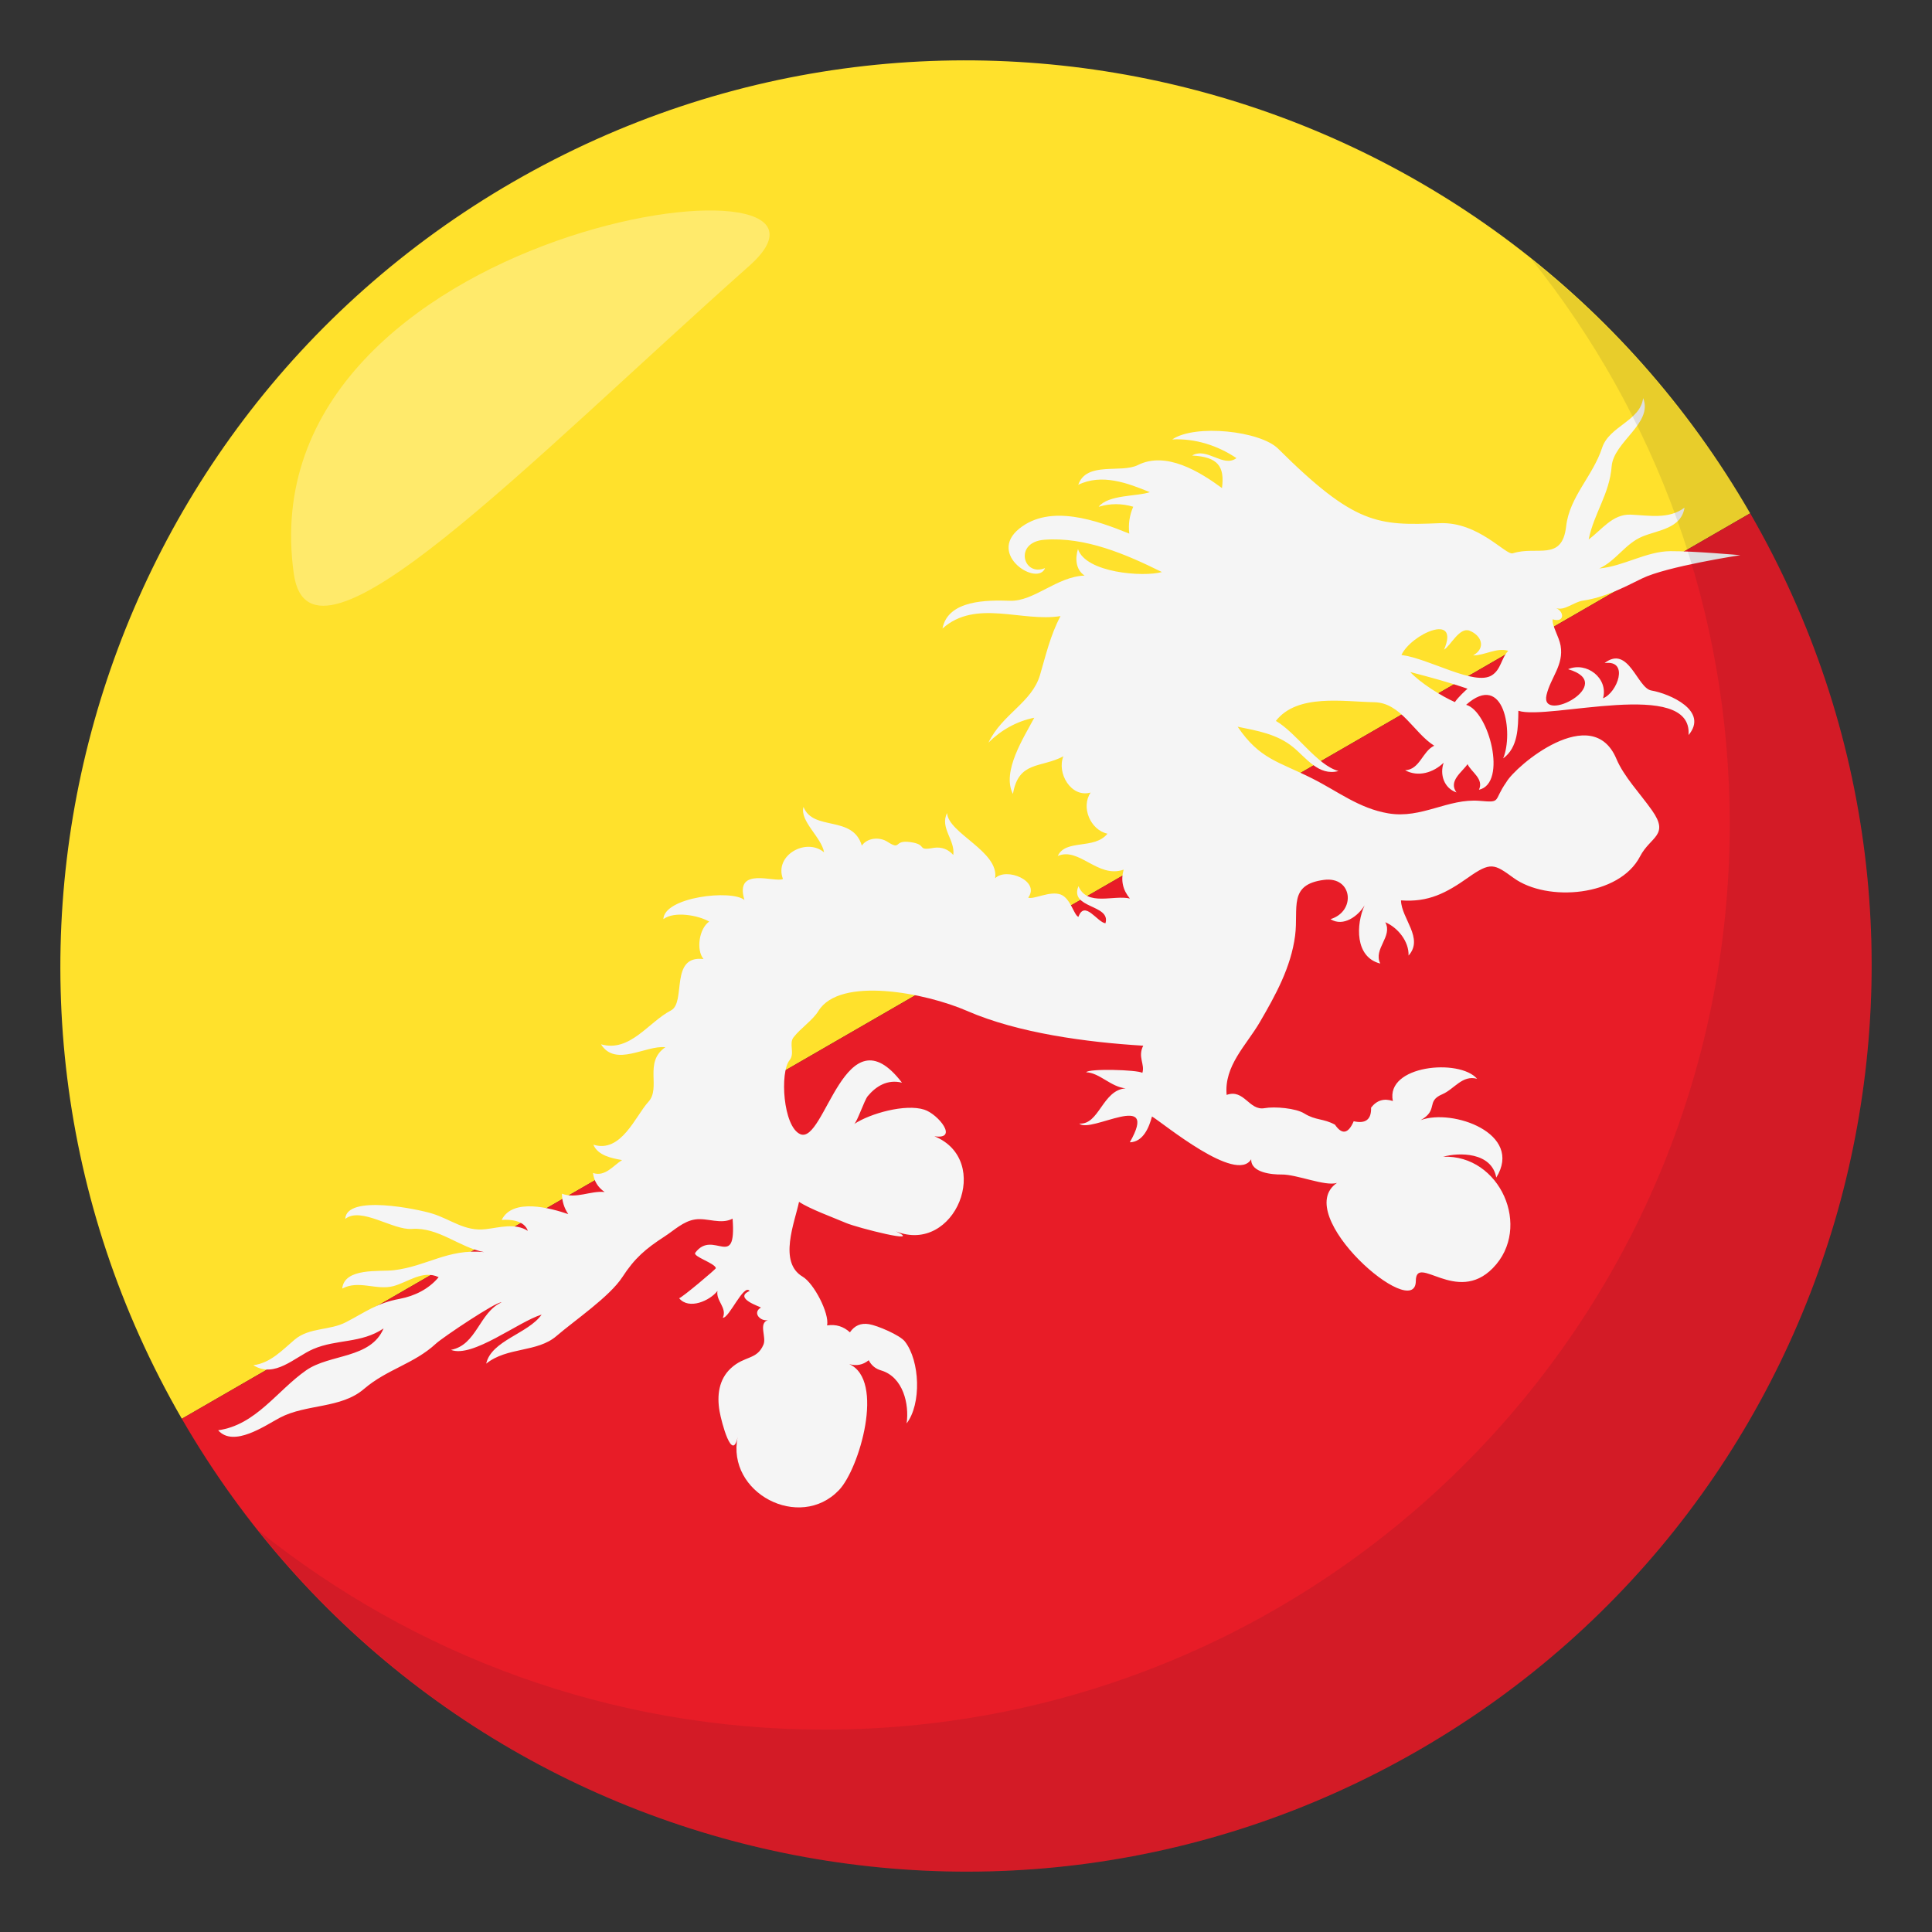 <?xml version="1.0" encoding="utf-8"?>
<!-- Generator: Adobe Illustrator 15.0.0, SVG Export Plug-In . SVG Version: 6.00 Build 0)  -->
<!DOCTYPE svg PUBLIC "-//W3C//DTD SVG 1.1//EN" "http://www.w3.org/Graphics/SVG/1.1/DTD/svg11.dtd">
<svg version="1.1" id="Layer_1" xmlns="http://www.w3.org/2000/svg" xmlns:xlink="http://www.w3.org/1999/xlink" x="0px" y="0px"
	 width="64px" height="64px" viewBox="0 0 64 64" enable-background="new 0 0 64 64" xml:space="preserve">
<rect x="0" y="0" width="64" height="64" fill="#333333" stroke="none"/>
<path fill="#FFE12C" d="M17.002,6.023C2.656,14.307-2.26,32.652,6.023,46.998l51.953-29.994C49.693,2.656,31.348-2.26,17.002,6.023z
	"/>
<path fill="#E81C27" d="M46.998,57.977C61.344,49.693,66.26,31.35,57.977,17.004L6.023,46.998
	C14.307,61.344,32.65,66.26,46.998,57.977z"/>
<path fill="#F5F5F5" d="M57.652,18.391c0,0-1.539-0.137-2.316-0.133c-0.805,0.006-1.539,0.496-2.359,0.574
	c0.555-0.252,0.867-0.83,1.434-1.061c0.523-0.215,1.279-0.26,1.391-0.955c-0.521,0.396-1.189,0.256-1.787,0.232
	c-0.602-0.021-0.955,0.506-1.389,0.822c0.182-0.881,0.689-1.5,0.762-2.42c0.063-0.818,1.381-1.424,1.043-2.262
	c-0.094,0.756-1.125,0.928-1.359,1.646c-0.307,0.939-1.08,1.619-1.191,2.6c-0.135,1.182-0.967,0.637-1.768,0.895
	c-0.234,0.074-1.131-1.049-2.418-0.998c-2.047,0.084-2.805,0.068-5.357-2.469c-0.588-0.584-2.744-0.824-3.506-0.305
	c0.754-0.039,1.504,0.199,2.127,0.619c-0.439,0.328-0.977-0.375-1.469-0.086c0.852,0.045,1.084,0.354,0.99,1.078
	c-0.736-0.541-1.852-1.232-2.787-0.762c-0.563,0.281-1.699-0.135-1.975,0.654c0.783-0.381,1.633-0.059,2.373,0.244
	c-0.428,0.145-1.377,0.078-1.697,0.484c0.383-0.115,0.764-0.115,1.146-0.002c-0.125,0.285-0.168,0.582-0.131,0.891
	c-1.07-0.434-2.613-0.994-3.641-0.168c-1.082,0.869,0.611,1.934,0.852,1.309c-0.725,0.305-1.047-0.859-0.025-0.938
	c1.359-0.102,2.705,0.48,3.895,1.07c-0.627,0.172-2.523,0.025-2.781-0.762c-0.096,0.307-0.078,0.682,0.219,0.879
	c-0.916,0.031-1.676,0.861-2.469,0.834c-0.738-0.023-2.057-0.037-2.238,0.92c1.1-0.986,2.627-0.205,3.91-0.412
	c-0.34,0.637-0.496,1.332-0.68,1.953c-0.271,0.916-1.248,1.287-1.707,2.238c0.412-0.412,0.941-0.711,1.518-0.824
	c-0.348,0.656-1.088,1.791-0.707,2.525c0.188-1.107,0.926-0.85,1.672-1.248c-0.227,0.547,0.248,1.385,0.902,1.201
	c-0.33,0.48-0.008,1.242,0.557,1.363c-0.434,0.539-1.385,0.168-1.646,0.738c0.709-0.307,1.326,0.754,2.182,0.453
	c-0.1,0.355-0.029,0.674,0.207,0.957c-0.531-0.129-1.418,0.275-1.703-0.41c-0.313,0.75,1.086,0.598,0.893,1.23
	c-0.27-0.033-0.688-0.781-0.895-0.213c-0.146-0.049-0.262-0.619-0.588-0.74c-0.355-0.131-0.893,0.174-1.076,0.104
	c0.412-0.553-0.727-1.018-1.096-0.641c0.141-0.889-1.551-1.488-1.59-2.162c-0.25,0.484,0.275,0.9,0.205,1.389
	c-0.17-0.191-0.383-0.271-0.637-0.238c-0.613,0.113-0.184-0.105-0.791-0.189c-0.574-0.08-0.273,0.297-0.76-0.014
	c-0.256-0.162-0.658-0.133-0.842,0.131c-0.301-1.023-1.611-0.465-1.932-1.281c-0.131,0.465,0.598,1.008,0.682,1.504
	c-0.592-0.5-1.662,0.098-1.363,0.881c-0.244,0.139-1.621-0.439-1.275,0.697c-0.43-0.354-2.658-0.1-2.686,0.635
	c0.361-0.275,1.16-0.127,1.518,0.08c-0.332,0.232-0.441,0.934-0.188,1.242c-1.133-0.137-0.564,1.436-1.08,1.703
	c-0.746,0.387-1.354,1.395-2.316,1.121c0.479,0.764,1.477,0.027,2.133,0.096c-0.73,0.5-0.133,1.342-0.564,1.811
	c-0.422,0.457-0.898,1.711-1.822,1.418c0.15,0.363,0.617,0.451,0.951,0.51c-0.293,0.182-0.561,0.563-0.963,0.428
	c0.033,0.268,0.162,0.477,0.385,0.629c-0.477-0.045-0.941,0.236-1.414,0.057c0.002,0.246,0.072,0.473,0.209,0.676
	c-0.578-0.199-1.844-0.547-2.205,0.193c0.295-0.023,0.75,0.018,0.867,0.361c-0.432-0.27-0.936-0.109-1.396-0.055
	c-0.697,0.082-1.145-0.322-1.77-0.516c-0.484-0.15-2.844-0.643-2.883,0.176c0.518-0.416,1.58,0.379,2.205,0.332
	c0.885-0.064,1.563,0.609,2.395,0.768c-1.199-0.121-1.898,0.471-2.994,0.6c-0.469,0.055-1.635-0.094-1.707,0.609
	c0.545-0.295,1.129,0.066,1.693-0.082c0.48-0.127,0.977-0.547,1.502-0.297c-0.326,0.393-0.793,0.623-1.287,0.717
	c-0.764,0.141-1.117,0.428-1.781,0.773c-0.543,0.283-1.211,0.168-1.701,0.578c-0.412,0.348-0.801,0.777-1.369,0.848
	c0.703,0.449,1.373-0.271,1.979-0.533c0.781-0.338,1.586-0.18,2.334-0.684c-0.426,1.008-1.777,0.84-2.559,1.383
	c-0.969,0.674-1.666,1.813-2.92,1.99c0.512,0.58,1.559-0.16,2.047-0.418c0.875-0.459,2.021-0.295,2.783-0.951
	c0.764-0.656,1.66-0.83,2.387-1.504c0.213-0.199,2.025-1.414,2.168-1.363c-0.738,0.332-0.818,1.412-1.674,1.572
	c0.711,0.281,2.232-0.934,3.004-1.168c-0.447,0.633-1.668,0.857-1.836,1.625c0.691-0.559,1.688-0.363,2.328-0.916
	c0.602-0.518,1.756-1.299,2.182-1.951c0.408-0.629,0.771-0.939,1.402-1.348c0.318-0.205,0.619-0.506,1.014-0.563
	c0.406-0.057,0.846,0.178,1.236-0.025c0.133,1.754-0.645,0.332-1.236,1.129c-0.092,0.125,0.65,0.342,0.682,0.51
	c0.006,0.029-1.133,0.988-1.217,0.996c0.326,0.396,1.023,0.08,1.27-0.242c-0.059,0.328,0.326,0.555,0.178,0.889
	c0.207,0.021,0.695-1.146,0.887-0.887c-0.547,0.24,0.359,0.523,0.375,0.549c-0.303,0.18,0,0.473,0.234,0.414
	c-0.328,0.111-0.043,0.559-0.15,0.814c-0.217,0.514-0.623,0.359-1.08,0.783c-0.402,0.373-0.465,0.906-0.375,1.422
	c0.066,0.379,0.422,1.713,0.6,0.852c-0.381,1.855,2.049,3.129,3.355,1.764c0.678-0.707,1.533-3.645,0.34-4.176
	c0.236,0.07,0.453,0.029,0.646-0.127c0.09,0.172,0.227,0.285,0.414,0.338c0.725,0.217,0.934,1.115,0.842,1.754
	c0.494-0.643,0.445-2.068-0.057-2.713c-0.168-0.215-0.922-0.533-1.188-0.574c-0.27-0.045-0.48,0.045-0.633,0.27
	c-0.215-0.197-0.467-0.273-0.756-0.229c0.08-0.402-0.439-1.396-0.811-1.615c-0.813-0.479-0.262-1.797-0.119-2.479
	c0.336,0.229,1.162,0.531,1.559,0.701c0.361,0.156,2.6,0.725,1.65,0.277c1.957,0.783,3.225-2.354,1.275-3.15
	c0.816,0.123,0.129-0.732-0.334-0.881c-0.625-0.203-1.797,0.125-2.322,0.475c0.102-0.08,0.332-0.779,0.447-0.922
	c0.27-0.324,0.648-0.568,1.135-0.447c-1.885-2.465-2.551,2.068-3.371,1.705c-0.57-0.254-0.678-2.051-0.354-2.447
	c0.188-0.23-0.031-0.547,0.133-0.76c0.23-0.301,0.635-0.564,0.824-0.873c0.709-1.158,3.555-0.598,4.92-0.004
	c1.695,0.74,3.979,1.041,5.84,1.154c-0.191,0.375,0.063,0.615-0.029,0.9c-0.164-0.104-1.777-0.148-1.861-0.02
	c0.447,0.018,0.811,0.484,1.307,0.533c-0.768,0.053-0.877,1.221-1.535,1.166c0.367,0.35,2.676-1.143,1.674,0.621
	c0.447-0.01,0.641-0.506,0.734-0.855c0.369,0.217,2.791,2.24,3.287,1.416c-0.018,0.451,0.703,0.51,1.002,0.506
	c0.508-0.008,1.441,0.4,1.838,0.279c-1.543,1.051,2.604,4.645,2.613,3.248c0.006-0.922,1.348,0.803,2.551-0.426
	c1.32-1.346,0.232-3.77-1.646-3.689c0.521-0.148,1.604-0.16,1.76,0.689c0.908-1.467-1.457-2.293-2.502-1.902
	c0.602-0.342,0.158-0.623,0.717-0.859c0.393-0.168,0.66-0.646,1.15-0.51c-0.582-0.68-3.039-0.453-2.791,0.736
	c-0.293-0.098-0.533-0.025-0.721,0.219c0.012,0.391-0.18,0.541-0.576,0.451c-0.18,0.418-0.387,0.455-0.621,0.113
	c-0.387-0.211-0.635-0.135-1.016-0.371c-0.279-0.176-0.982-0.236-1.314-0.176c-0.518,0.094-0.674-0.648-1.258-0.439
	c-0.09-0.965,0.652-1.643,1.098-2.408c0.523-0.898,1.033-1.818,1.17-2.867c0.119-0.922-0.238-1.695,0.959-1.848
	c0.947-0.121,1.064,1.045,0.213,1.301c0.426,0.268,0.92-0.105,1.129-0.457c-0.285,0.629-0.326,1.717,0.52,1.928
	c-0.24-0.488,0.424-0.895,0.166-1.369c0.412,0.174,0.789,0.635,0.771,1.104c0.516-0.574-0.24-1.227-0.25-1.828
	c0.91,0.068,1.498-0.244,2.219-0.752c0.754-0.533,0.867-0.459,1.51,0.008c1.113,0.809,3.502,0.615,4.189-0.711
	c0.342-0.662,0.986-0.691,0.398-1.525c-0.4-0.568-0.934-1.119-1.182-1.711c-0.803-1.9-3.336,0.23-3.646,0.777
	c-0.441,0.627-0.145,0.682-0.883,0.617c-1.049-0.088-1.922,0.604-3.029,0.414c-0.967-0.164-1.664-0.727-2.514-1.154
	c-1.115-0.563-1.74-0.633-2.473-1.715c0.645,0.131,1.307,0.242,1.834,0.674c0.436,0.355,0.85,0.969,1.506,0.793
	c-0.715-0.195-1.383-1.258-2.074-1.66c0.709-0.91,2.244-0.637,3.256-0.619c0.891,0.014,1.316,1.021,1.99,1.441
	c-0.395,0.184-0.473,0.789-0.965,0.813c0.441,0.236,0.938,0.076,1.277-0.25c-0.135,0.387,0.01,0.842,0.424,0.984
	c-0.277-0.379,0.189-0.674,0.367-0.936c0.131,0.27,0.545,0.484,0.379,0.848c0.953-0.217,0.326-2.611-0.426-2.814
	c1.268-1.127,1.576,0.945,1.227,1.775c0.498-0.363,0.496-1.029,0.504-1.578c0.98,0.328,5.783-1.1,5.637,0.805
	c0.68-0.807-0.631-1.373-1.234-1.477c-0.467-0.08-0.752-1.523-1.547-0.908c0.828-0.113,0.42,0.984-0.051,1.166
	c0.182-0.664-0.547-1.225-1.158-0.963c1.668,0.484-0.939,1.838-0.715,0.857c0.133-0.576,0.578-0.992,0.467-1.637
	c-0.053-0.301-0.291-0.662-0.264-0.873c0.387,0.125,0.404-0.24,0.113-0.373c0.279,0.105,0.58-0.201,0.895-0.246
	c0.721-0.109,1.314-0.418,1.955-0.734C55.205,18.764,57.652,18.391,57.652,18.391L57.652,18.391L57.652,18.391L57.652,18.391z
	 M46.424,21.697c0.326-0.691,1.947-1.426,1.412-0.176c0.219-0.131,0.512-0.762,0.848-0.627c0.391,0.156,0.553,0.57,0.115,0.818
	c0.393,0,0.766-0.268,1.164-0.154c-0.236,0.246-0.236,0.619-0.545,0.813C48.844,22.732,47.344,21.814,46.424,21.697z M48.195,23.258
	c-0.438-0.193-1.154-0.641-1.479-0.996c0.639,0.166,1.275,0.338,1.898,0.553C48.57,22.85,48.301,23.096,48.195,23.258z"/>
<path opacity="0.1" fill="#1A1626" d="M50.736,8.592c4.098,5.129,6.563,11.621,6.563,18.701c0,16.568-13.428,30.002-29.994,30.002
	c-7.102,0-13.609-2.477-18.744-6.594C14.055,57.58,22.502,62,32.002,62c16.566,0,29.996-13.432,29.996-30
	C61.998,22.527,57.596,14.09,50.736,8.592z"/>
<path opacity="0.3" fill-rule="evenodd" clip-rule="evenodd" fill="#FFFFFF" d="M9.734,19.016c0.549,3.865,7.766-3.701,15.08-10.203
	C29.531,4.631,8.082,7.385,9.734,19.016z"/>
</svg>
